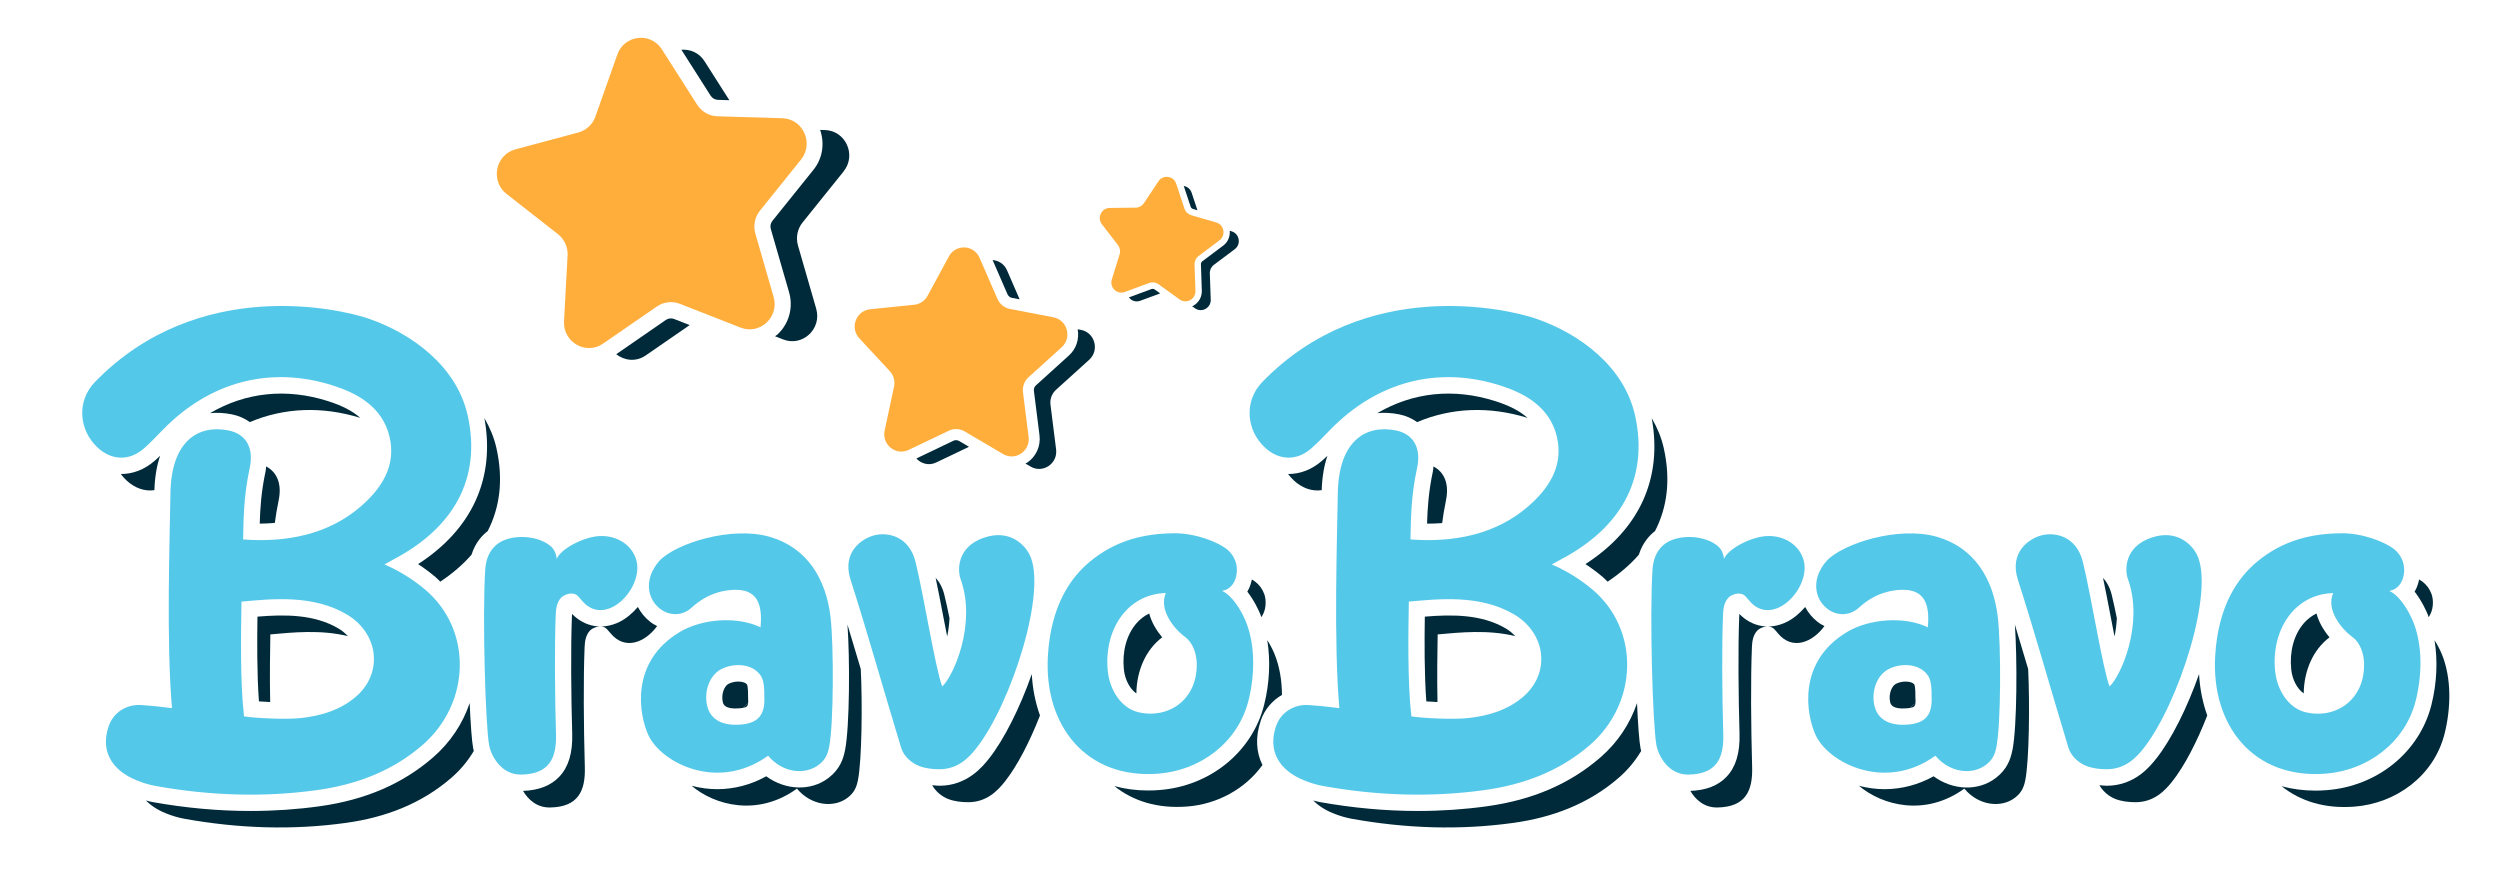 <svg width="131" height="46" viewBox="0 0 131 46" fill="none" xmlns="http://www.w3.org/2000/svg">
<path d="M44.206 8.979C44.891 8.127 44.315 6.848 43.229 6.814L42.975 6.807C43.22 7.52 43.106 8.3 42.627 8.895L40.477 11.57C40.379 11.69 40.346 11.851 40.391 12.002L41.347 15.312C41.579 16.114 41.347 16.963 40.737 17.53C40.699 17.566 40.652 17.585 40.612 17.619L41.038 17.787C42.051 18.185 43.075 17.232 42.769 16.176L41.814 12.866C41.693 12.446 41.783 11.995 42.056 11.656L44.206 8.982V8.979Z" fill="#002A3A"/>
<path d="M34.893 16.763L32.29 18.561C32.712 18.895 33.321 18.979 33.834 18.626L36.138 17.035L35.322 16.715C35.178 16.658 35.017 16.679 34.891 16.766L34.893 16.763Z" fill="#002A3A"/>
<path d="M37.616 5.232L38.218 5.251L36.916 3.206C36.629 2.757 36.157 2.57 35.705 2.608L37.239 5.016C37.322 5.148 37.464 5.227 37.616 5.232Z" fill="#002A3A"/>
<path d="M49.964 23.093L48.017 24.024C48.266 24.296 48.669 24.418 49.051 24.236L50.775 23.412L50.258 23.108C50.167 23.055 50.056 23.05 49.964 23.093Z" fill="#002A3A"/>
<path d="M56.642 17.287L56.471 17.254C56.561 17.763 56.4 18.276 56.016 18.624L54.281 20.194C54.202 20.266 54.164 20.372 54.176 20.475L54.47 22.811C54.541 23.377 54.292 23.927 53.823 24.244C53.794 24.263 53.759 24.27 53.73 24.289L54.001 24.448C54.643 24.825 55.433 24.294 55.34 23.55L55.046 21.212C55.008 20.917 55.117 20.619 55.338 20.422L57.074 18.852C57.626 18.351 57.372 17.427 56.644 17.285L56.642 17.287Z" fill="#002A3A"/>
<path d="M53.025 15.608L53.428 15.684L52.767 14.162C52.622 13.829 52.324 13.651 52.013 13.627L52.793 15.42C52.836 15.516 52.921 15.586 53.025 15.608Z" fill="#002A3A"/>
<path d="M62.513 10.95L62.746 11.017L62.44 10.095C62.373 9.894 62.207 9.776 62.029 9.745L62.39 10.83C62.409 10.89 62.456 10.933 62.516 10.95H62.513Z" fill="#002A3A"/>
<path d="M64.535 12.121L64.438 12.093C64.464 12.393 64.343 12.686 64.099 12.868L63.004 13.689C62.954 13.725 62.925 13.785 62.928 13.847L62.975 15.225C62.987 15.559 62.814 15.866 62.522 16.025C62.503 16.034 62.484 16.039 62.468 16.046L62.615 16.152C62.97 16.406 63.459 16.14 63.442 15.701L63.395 14.323C63.388 14.148 63.468 13.982 63.606 13.879L64.701 13.058C65.05 12.796 64.95 12.242 64.533 12.121H64.535Z" fill="#002A3A"/>
<path d="M60.336 15.147L59.153 15.584C59.283 15.754 59.511 15.848 59.745 15.761L60.793 15.375L60.509 15.171C60.459 15.135 60.395 15.125 60.338 15.147H60.336Z" fill="#002A3A"/>
<path d="M40.997 6.196L37.592 6.093C37.161 6.081 36.765 5.853 36.53 5.486L34.683 2.588C34.095 1.664 32.713 1.825 32.348 2.86L31.2 6.107C31.056 6.518 30.719 6.83 30.302 6.943L27.009 7.826C25.958 8.107 25.683 9.487 26.541 10.159L29.235 12.269C29.576 12.536 29.766 12.956 29.742 13.393L29.555 16.835C29.496 17.932 30.705 18.626 31.603 18.004L34.418 16.062C34.773 15.815 35.226 15.764 35.629 15.921L38.806 17.166C39.819 17.562 40.843 16.612 40.537 15.556L39.582 12.245C39.461 11.825 39.551 11.374 39.824 11.036L41.974 8.361C42.659 7.509 42.083 6.23 40.997 6.196Z" fill="#FFAE3B"/>
<path d="M55.203 16.626L52.918 16.187C52.629 16.132 52.384 15.935 52.266 15.661L51.327 13.505C51.028 12.819 50.08 12.776 49.722 13.436L48.603 15.503C48.46 15.764 48.202 15.94 47.908 15.968L45.592 16.206C44.854 16.283 44.52 17.183 45.03 17.73L46.625 19.447C46.827 19.665 46.91 19.968 46.848 20.261L46.355 22.562C46.199 23.297 46.941 23.895 47.612 23.576L49.717 22.57C49.985 22.442 50.296 22.457 50.549 22.606L52.56 23.791C53.202 24.171 53.992 23.64 53.899 22.894L53.605 20.556C53.568 20.261 53.676 19.965 53.897 19.766L55.633 18.196C56.185 17.694 55.931 16.77 55.203 16.628V16.626Z" fill="#FFAE3B"/>
<path d="M63.732 11.657L62.421 11.277C62.255 11.229 62.122 11.102 62.067 10.936L61.633 9.628C61.496 9.21 60.944 9.136 60.702 9.501L59.941 10.646C59.843 10.79 59.682 10.879 59.511 10.881L58.148 10.896C57.714 10.9 57.472 11.407 57.74 11.753L58.58 12.84C58.686 12.977 58.72 13.159 58.667 13.327L58.26 14.643C58.129 15.063 58.532 15.452 58.94 15.3L60.22 14.828C60.382 14.768 60.564 14.792 60.704 14.892L61.814 15.692C62.167 15.946 62.658 15.68 62.641 15.24L62.594 13.863C62.587 13.687 62.667 13.522 62.805 13.416L63.9 12.595C64.249 12.334 64.149 11.779 63.732 11.659V11.657Z" fill="#FFAE3B"/>
<path d="M38.929 37.09C39.099 37.066 39.18 37.021 39.199 36.855C39.099 36.92 39.007 36.999 38.929 37.09Z" fill="#002A3A"/>
<path d="M100.098 37.09C100.269 37.066 100.35 37.021 100.369 36.855C100.269 36.92 100.177 36.999 100.098 37.09Z" fill="#002A3A"/>
<path d="M38.747 37.116C38.823 37.109 38.875 37.102 38.93 37.094C39.01 37.003 39.1 36.924 39.2 36.859C39.209 36.785 39.209 36.686 39.2 36.549C39.205 36.048 39.162 35.911 39.148 35.877C39.081 35.772 38.899 35.714 38.69 35.714C38.52 35.714 38.33 35.752 38.171 35.836C37.95 35.952 37.777 36.389 37.877 36.797C37.901 36.893 37.972 37.181 38.742 37.116H38.747Z" fill="#002A3A"/>
<path d="M44.277 39.319C44.187 39.773 44.016 40.299 43.419 40.76C42.489 41.477 41.147 41.41 40.152 40.678C39.348 41.125 38.475 41.35 37.591 41.353C37.141 41.353 36.69 41.293 36.239 41.175C37.451 42.202 39.703 42.812 41.761 41.324C42.501 42.217 43.691 42.358 44.417 41.799C44.746 41.545 44.877 41.278 44.958 40.873C45.159 39.855 45.195 36.89 45.105 35.059C44.872 34.271 44.64 33.496 44.407 32.73C44.535 34.466 44.528 38.059 44.279 39.319H44.277Z" fill="#002A3A"/>
<path d="M51.816 39.757C51.51 40.143 50.696 41.173 49.229 41.173C49.094 41.173 48.973 41.154 48.845 41.144C49.049 41.511 49.397 41.756 49.675 41.864C50.016 41.999 50.4 42.035 50.742 42.035C51.716 42.035 52.294 41.411 52.664 40.943C53.307 40.129 53.959 38.866 54.495 37.491C54.255 36.821 54.106 36.093 54.066 35.321C53.449 37.08 52.622 38.739 51.818 39.757H51.816Z" fill="#002A3A"/>
<path d="M49.632 33.352C49.698 33.05 49.736 32.726 49.755 32.397C49.663 31.951 49.575 31.538 49.487 31.183C49.392 30.786 49.226 30.498 49.027 30.277C49.16 30.909 49.293 31.603 49.425 32.291C49.492 32.64 49.561 33.002 49.632 33.352Z" fill="#002A3A"/>
<path d="M33.424 31.805C33.14 32.137 32.81 32.415 32.464 32.586C31.582 33.023 30.645 32.859 29.974 32.168C29.974 32.182 29.974 32.194 29.972 32.211C29.899 33.928 29.929 36.559 29.984 38.45C30.012 39.451 29.792 40.186 29.308 40.699C28.867 41.167 28.225 41.415 27.407 41.443C27.67 41.89 28.125 42.324 28.825 42.312C30.297 42.288 30.681 41.446 30.645 40.198C30.584 38.059 30.565 35.541 30.634 33.896C30.645 33.594 30.7 33.267 30.918 33.039C31.063 32.888 31.525 32.684 31.802 32.965C31.869 33.035 31.933 33.107 31.992 33.181C32.756 34.115 33.825 33.644 34.434 32.806C34.311 32.744 34.188 32.677 34.074 32.586C33.794 32.367 33.578 32.101 33.424 31.805Z" fill="#002A3A"/>
<path d="M60.899 33.397C60.591 33.025 60.337 32.6 60.219 32.147C59.965 32.269 59.737 32.444 59.545 32.667C59.033 33.263 58.794 34.141 58.891 35.08C58.948 35.627 59.209 36.1 59.545 36.338C59.562 35.126 60.045 34.041 60.897 33.397H60.899Z" fill="#002A3A"/>
<path d="M65.358 31.001C65.728 31.474 65.961 31.993 66.051 32.211C66.067 32.252 66.074 32.3 66.091 32.341C66.352 31.99 66.368 31.465 66.248 31.131C66.146 30.852 65.984 30.639 65.764 30.473C65.716 30.437 65.659 30.401 65.598 30.363C65.553 30.569 65.491 30.768 65.392 30.946C65.382 30.965 65.37 30.985 65.358 31.001Z" fill="#002A3A"/>
<path d="M66.058 37.773C66.26 37.178 66.663 36.71 67.175 36.414C67.17 35.67 67.054 34.926 66.781 34.261C66.696 34.055 66.566 33.793 66.404 33.543C66.575 34.599 66.533 35.773 66.239 36.94C65.615 39.403 63.41 41.196 60.752 41.398C60.551 41.414 60.352 41.422 60.157 41.422C59.536 41.422 58.946 41.343 58.393 41.191C59.36 41.969 60.645 42.382 62.201 42.262C63.789 42.142 65.25 41.343 66.153 40.087C65.817 39.413 65.774 38.618 66.061 37.773H66.058Z" fill="#002A3A"/>
<path d="M21.908 29.558C22.226 29.767 22.529 29.992 22.819 30.237C22.909 30.314 22.987 30.398 23.07 30.479C23.703 30.059 24.253 29.589 24.708 29.066C24.91 28.42 25.284 28.036 25.555 27.829C26.192 26.591 26.387 25.136 26.01 23.468C25.884 22.908 25.661 22.392 25.382 21.91C25.958 25.049 24.746 27.731 21.906 29.56L21.908 29.558Z" fill="#002A3A"/>
<path d="M14.596 26.241C14.786 25.363 14.518 24.744 13.946 24.441C13.934 24.53 13.934 24.609 13.915 24.703C13.69 25.754 13.631 26.645 13.61 27.439C13.88 27.437 14.143 27.422 14.402 27.401C14.449 27.034 14.511 26.649 14.598 26.239L14.596 26.241Z" fill="#002A3A"/>
<path d="M8.107 24.143C7.571 24.613 6.95 24.844 6.329 24.837C6.419 24.954 6.516 25.07 6.627 25.173C7.073 25.586 7.585 25.756 8.09 25.684C8.114 24.959 8.225 24.364 8.391 23.884C8.299 23.973 8.204 24.059 8.107 24.145V24.143Z" fill="#002A3A"/>
<path d="M24.61 36.842C24.245 37.927 23.588 38.913 22.689 39.691C21.089 41.076 19.147 41.914 16.75 42.248C15.565 42.413 14.356 42.495 13.13 42.495C11.446 42.495 9.73 42.339 7.997 42.029C7.883 42.01 7.762 41.974 7.646 41.945C7.911 42.214 8.255 42.442 8.682 42.613C8.995 42.74 9.324 42.843 9.656 42.903C12.475 43.41 15.313 43.513 18.144 43.117C20.169 42.834 22.059 42.135 23.647 40.76C24.131 40.342 24.525 39.862 24.828 39.348C24.819 39.305 24.802 39.259 24.795 39.218C24.724 38.846 24.66 37.953 24.61 36.842Z" fill="#002A3A"/>
<path d="M18.881 21.9C18.483 21.542 17.928 21.252 17.179 21.016C15 20.325 12.873 20.555 11.005 21.65C11.367 21.612 11.752 21.633 12.152 21.712C12.513 21.785 12.823 21.926 13.091 22.118C14.898 21.355 16.875 21.278 18.881 21.897V21.9Z" fill="#002A3A"/>
<path d="M14.164 33.243C15.323 33.138 16.815 32.984 18.23 33.334C18.093 33.191 17.941 33.056 17.758 32.946C16.466 32.17 14.878 32.197 13.491 32.312C13.472 33.56 13.462 35.325 13.569 36.753C13.754 36.767 13.953 36.777 14.157 36.786C14.128 35.452 14.152 34.112 14.166 33.243H14.164Z" fill="#002A3A"/>
<path d="M105.446 39.319C105.356 39.773 105.183 40.299 104.588 40.76C103.659 41.48 102.317 41.413 101.321 40.678C100.517 41.125 99.645 41.35 98.76 41.353C98.31 41.353 97.857 41.293 97.409 41.175C98.621 42.202 100.875 42.812 102.931 41.324C103.671 42.217 104.861 42.358 105.586 41.799C105.916 41.545 106.046 41.278 106.127 40.873C106.328 39.855 106.364 36.893 106.276 35.059C106.044 34.271 105.812 33.496 105.579 32.73C105.705 34.466 105.7 38.059 105.451 39.319H105.446Z" fill="#002A3A"/>
<path d="M99.914 37.116C99.99 37.109 100.042 37.102 100.097 37.094C100.177 37.003 100.268 36.924 100.367 36.859C100.377 36.785 100.377 36.686 100.367 36.549C100.372 36.048 100.329 35.908 100.315 35.877C100.249 35.772 100.066 35.714 99.857 35.714C99.687 35.714 99.497 35.752 99.341 35.836C99.12 35.952 98.947 36.389 99.046 36.797C99.07 36.893 99.141 37.181 99.912 37.116H99.914Z" fill="#002A3A"/>
<path d="M112.981 39.757C112.675 40.143 111.862 41.173 110.394 41.173C110.259 41.173 110.138 41.154 110.01 41.144C110.214 41.511 110.562 41.756 110.84 41.864C111.181 41.999 111.565 42.035 111.907 42.035C112.881 42.035 113.46 41.411 113.83 40.943C114.472 40.129 115.124 38.866 115.66 37.491C115.421 36.821 115.271 36.093 115.231 35.321C114.614 37.08 113.787 38.739 112.983 39.757H112.981Z" fill="#002A3A"/>
<path d="M110.8 33.35C110.866 33.048 110.904 32.724 110.923 32.395C110.833 31.951 110.743 31.535 110.658 31.183C110.561 30.786 110.395 30.498 110.198 30.277C110.331 30.909 110.463 31.605 110.596 32.291C110.662 32.64 110.731 33 110.8 33.352V33.35Z" fill="#002A3A"/>
<path d="M94.591 31.805C94.307 32.137 93.977 32.415 93.631 32.586C92.749 33.023 91.812 32.859 91.141 32.168C91.141 32.182 91.141 32.194 91.139 32.211C91.066 33.932 91.096 36.561 91.151 38.45C91.179 39.451 90.959 40.186 90.475 40.699C90.034 41.167 89.392 41.415 88.574 41.443C88.837 41.89 89.292 42.324 89.992 42.312C91.464 42.288 91.848 41.446 91.812 40.198C91.751 38.059 91.732 35.541 91.801 33.896C91.812 33.594 91.867 33.267 92.085 33.039C92.23 32.888 92.692 32.684 92.969 32.965C93.038 33.035 93.1 33.107 93.159 33.181C93.923 34.115 94.992 33.644 95.601 32.806C95.478 32.744 95.355 32.677 95.241 32.586C94.961 32.367 94.745 32.101 94.591 31.805Z" fill="#002A3A"/>
<path d="M126.526 31.001C126.896 31.477 127.129 31.993 127.219 32.211C127.235 32.252 127.242 32.3 127.257 32.341C127.517 31.99 127.534 31.465 127.413 31.131C127.311 30.852 127.15 30.639 126.929 30.473C126.882 30.437 126.825 30.401 126.763 30.363C126.718 30.569 126.657 30.771 126.557 30.946C126.548 30.965 126.536 30.985 126.524 31.001H126.526Z" fill="#002A3A"/>
<path d="M122.066 33.397C121.755 33.025 121.504 32.6 121.385 32.147C121.132 32.269 120.906 32.444 120.714 32.665C120.202 33.26 119.963 34.139 120.06 35.078C120.117 35.625 120.378 36.098 120.714 36.335C120.731 35.123 121.215 34.038 122.066 33.397Z" fill="#002A3A"/>
<path d="M127.947 34.268C127.862 34.061 127.731 33.8 127.57 33.55C127.741 34.606 127.698 35.78 127.404 36.947C126.78 39.41 124.575 41.203 121.918 41.404C121.716 41.421 121.517 41.428 121.322 41.428C120.701 41.428 120.111 41.349 119.558 41.198C120.526 41.976 121.811 42.389 123.366 42.268C125.564 42.1 127.537 40.651 128.094 38.454C128.423 37.153 128.48 35.559 127.949 34.27L127.947 34.268Z" fill="#002A3A"/>
<path d="M75.334 33.243C76.493 33.138 77.984 32.984 79.4 33.334C79.265 33.191 79.111 33.056 78.928 32.946C77.636 32.17 76.047 32.197 74.66 32.312C74.641 33.56 74.632 35.325 74.739 36.753C74.924 36.767 75.123 36.777 75.324 36.786C75.296 35.452 75.319 34.112 75.334 33.246V33.243Z" fill="#002A3A"/>
<path d="M80.046 21.9C79.648 21.542 79.093 21.252 78.344 21.016C76.165 20.325 74.038 20.555 72.17 21.65C72.531 21.612 72.917 21.633 73.318 21.712C73.678 21.785 73.989 21.926 74.257 22.118C76.063 21.355 78.041 21.278 80.044 21.897L80.046 21.9Z" fill="#002A3A"/>
<path d="M75.764 26.241C75.954 25.363 75.686 24.744 75.114 24.441C75.102 24.53 75.105 24.609 75.083 24.703C74.858 25.754 74.801 26.645 74.778 27.439C75.048 27.439 75.311 27.43 75.57 27.41C75.617 27.041 75.679 26.652 75.766 26.239L75.764 26.241Z" fill="#002A3A"/>
<path d="M85.78 36.842C85.415 37.927 84.758 38.913 83.859 39.691C82.259 41.076 80.317 41.914 77.92 42.248C76.734 42.413 75.525 42.495 74.299 42.495C72.616 42.495 70.9 42.339 69.166 42.029C69.052 42.01 68.934 41.977 68.815 41.945C69.081 42.214 69.425 42.442 69.852 42.613C70.165 42.74 70.494 42.843 70.826 42.903C73.645 43.41 76.483 43.513 79.314 43.117C81.339 42.834 83.228 42.135 84.817 40.76C85.301 40.342 85.694 39.862 85.998 39.348C85.988 39.305 85.972 39.259 85.965 39.218C85.893 38.846 85.829 37.953 85.78 36.842Z" fill="#002A3A"/>
<path d="M83.076 29.558C83.394 29.767 83.7 29.992 83.987 30.237C84.077 30.314 84.155 30.398 84.238 30.479C84.871 30.059 85.421 29.589 85.876 29.066C86.078 28.42 86.453 28.033 86.723 27.829C87.361 26.591 87.555 25.136 87.178 23.468C87.052 22.908 86.83 22.392 86.55 21.91C87.126 25.052 85.917 27.731 83.074 29.56L83.076 29.558Z" fill="#002A3A"/>
<path d="M69.273 24.143C68.737 24.613 68.116 24.844 67.495 24.837C67.585 24.954 67.682 25.067 67.794 25.173C68.24 25.586 68.752 25.756 69.257 25.684C69.281 24.959 69.392 24.364 69.558 23.884C69.465 23.973 69.371 24.059 69.273 24.145V24.143Z" fill="#002A3A"/>
<path d="M40.328 28.128C38.322 27.552 35.413 28.474 34.559 29.381C34.365 29.588 34.17 29.905 34.083 30.193C33.881 30.853 34.071 31.499 34.59 31.902C35.071 32.276 35.749 32.293 36.242 31.84C37.132 31.023 38.037 30.915 38.495 30.906C39.602 30.882 39.979 31.554 39.851 32.874C38.668 32.288 36.809 32.406 35.624 33.114C32.983 34.691 33.487 37.464 33.976 38.523C34.642 39.968 37.613 41.506 40.249 39.598C40.989 40.493 42.179 40.633 42.905 40.073C43.234 39.819 43.365 39.552 43.446 39.147C43.687 37.92 43.692 33.861 43.524 32.37C43.291 30.318 42.281 28.69 40.33 28.128H40.328ZM38.822 37.966C37.921 38.045 37.241 37.752 37.058 36.996C36.876 36.249 37.17 35.392 37.784 35.068C38.438 34.722 39.455 34.749 39.882 35.435C40.048 35.702 40.055 36.194 40.05 36.499C40.105 37.538 39.652 37.894 38.822 37.968V37.966Z" fill="#54C8E8"/>
<path d="M51.552 28.176C50.101 28.68 50.184 29.928 50.331 30.329C51.19 32.689 49.954 35.447 49.371 35.971C48.994 34.938 48.437 31.352 47.977 29.458C47.643 28.08 46.509 27.876 45.827 28.047C45.186 28.205 44.1 28.908 44.568 30.373C45.478 33.217 46.248 35.985 47.218 39.178C47.372 39.686 47.828 40.006 48.162 40.138C48.503 40.27 48.887 40.308 49.229 40.308C50.203 40.308 50.782 39.684 51.152 39.216C52.994 36.885 54.919 30.893 53.933 29.028C53.677 28.543 52.897 27.71 51.552 28.179V28.176Z" fill="#54C8E8"/>
<path d="M31.425 28.089C30.59 28.125 29.376 28.759 29.17 29.29C29.158 29.038 29.03 28.776 28.876 28.639C28.217 28.046 26.827 27.962 26.102 28.478C25.801 28.692 25.473 29.1 25.426 29.832C25.27 32.245 25.436 38.018 25.632 39.057C25.727 39.566 26.237 40.605 27.313 40.589C28.786 40.565 29.17 39.722 29.134 38.474C29.073 36.335 29.054 33.817 29.122 32.172C29.134 31.87 29.189 31.544 29.407 31.316C29.552 31.164 30.014 30.96 30.291 31.241C30.358 31.311 30.422 31.383 30.481 31.457C31.695 32.941 33.679 30.879 33.364 29.436C33.181 28.601 32.375 28.049 31.422 28.089H31.425Z" fill="#54C8E8"/>
<path d="M64.034 30.965C64.804 30.821 64.918 29.904 64.738 29.41C64.636 29.131 64.475 28.918 64.254 28.752C63.816 28.418 62.668 27.933 61.528 27.943C60.003 27.957 58.476 28.286 57.094 29.443C56.131 30.25 55.069 31.685 54.91 34.362C54.692 38.025 56.918 40.829 60.688 40.541C62.886 40.373 64.859 38.923 65.416 36.726C65.746 35.425 65.802 33.831 65.271 32.542C65.063 32.033 64.586 31.205 64.036 30.965H64.034ZM59.605 37.307C58.758 37.087 58.154 36.179 58.049 35.169C57.831 33.059 59.017 31.136 61.091 31.073C60.714 31.933 61.483 32.924 62.108 33.385C62.53 33.697 62.694 34.29 62.708 34.727C62.772 36.707 61.162 37.713 59.605 37.307Z" fill="#54C8E8"/>
<path d="M24.499 21.741C23.939 19.254 21.671 17.501 19.288 16.688C17.815 16.186 10.385 14.45 4.981 20.01C3.997 21.023 4.137 22.542 5.112 23.45C5.854 24.139 6.786 24.163 7.547 23.493C7.879 23.2 8.184 22.881 8.493 22.561C10.992 19.976 14.178 19.165 17.429 20.195C18.666 20.586 20.02 21.282 20.407 22.864C20.786 24.422 19.968 25.632 18.866 26.57C17.151 28.035 14.956 28.433 12.739 28.267C12.763 27.264 12.756 26.049 13.085 24.523C13.32 23.438 12.862 22.737 11.985 22.557C10.363 22.228 8.969 23.138 8.931 25.855C8.9 28.073 8.706 33.594 9.012 37.106C8.301 37.02 8.066 36.993 7.428 36.945C6.65 36.887 5.944 37.317 5.693 38.056C5.249 39.358 5.863 40.368 7.172 40.894C7.485 41.021 7.815 41.124 8.147 41.184C10.966 41.691 13.804 41.794 16.634 41.398C18.659 41.115 20.549 40.416 22.137 39.041C24.677 36.842 24.767 32.996 22.275 30.893C21.649 30.365 20.928 29.916 20.144 29.576C20.321 29.477 20.509 29.372 20.698 29.271C23.664 27.689 25.27 25.161 24.501 21.741H24.499ZM18.64 36.513C17.829 37.212 16.843 37.497 15.828 37.62C15.02 37.716 13.446 37.636 12.787 37.54C12.573 35.678 12.63 32.958 12.654 31.525C14.228 31.381 16.414 31.143 18.192 32.209C19.831 33.191 20.101 35.258 18.643 36.513H18.64Z" fill="#54C8E8"/>
<path d="M101.493 28.128C99.487 27.552 96.578 28.474 95.725 29.381C95.53 29.588 95.336 29.905 95.248 30.193C95.047 30.853 95.236 31.499 95.755 31.902C96.237 32.276 96.915 32.293 97.408 31.84C98.297 31.023 99.203 30.915 99.66 30.906C100.768 30.882 101.145 31.554 101.017 32.874C99.834 32.288 97.975 32.406 96.789 33.114C94.148 34.691 94.653 37.464 95.141 38.523C95.808 39.968 98.778 41.506 101.415 39.598C102.155 40.493 103.345 40.633 104.07 40.073C104.4 39.819 104.53 39.552 104.611 39.147C104.853 37.92 104.858 33.861 104.689 32.37C104.457 30.318 103.447 28.69 101.496 28.128H101.493ZM99.988 37.966C99.087 38.045 98.406 37.752 98.224 36.996C98.041 36.249 98.335 35.392 98.949 35.068C99.604 34.722 100.621 34.749 101.047 35.435C101.213 35.702 101.221 36.194 101.216 36.499C101.27 37.538 100.817 37.894 99.988 37.968V37.966Z" fill="#54C8E8"/>
<path d="M112.72 28.176C111.269 28.68 111.352 29.928 111.499 30.329C112.358 32.689 111.122 35.447 110.539 35.971C110.162 34.938 109.605 31.352 109.145 29.458C108.811 28.08 107.677 27.876 106.995 28.047C106.354 28.205 105.269 28.908 105.736 30.373C106.646 33.217 107.417 35.985 108.386 39.178C108.54 39.686 108.996 40.006 109.33 40.138C109.671 40.27 110.055 40.308 110.397 40.308C111.371 40.308 111.95 39.684 112.32 39.216C114.162 36.885 116.087 30.893 115.101 29.028C114.845 28.543 114.065 27.71 112.72 28.179V28.176Z" fill="#54C8E8"/>
<path d="M92.59 28.089C91.755 28.125 90.542 28.759 90.335 29.29C90.323 29.038 90.195 28.776 90.041 28.639C89.382 28.046 87.993 27.962 87.267 28.478C86.966 28.692 86.639 29.1 86.592 29.832C86.435 32.245 86.601 38.018 86.798 39.057C86.893 39.566 87.402 40.605 88.479 40.589C89.951 40.565 90.335 39.722 90.3 38.474C90.238 36.335 90.219 33.817 90.288 32.172C90.3 31.87 90.354 31.544 90.572 31.316C90.717 31.164 91.179 30.96 91.457 31.241C91.523 31.311 91.587 31.383 91.646 31.457C92.86 32.941 94.845 30.879 94.529 29.436C94.347 28.601 93.541 28.049 92.588 28.089H92.59Z" fill="#54C8E8"/>
<path d="M126.434 32.542C126.226 32.033 125.749 31.205 125.199 30.965C125.97 30.821 126.083 29.904 125.903 29.41C125.801 29.131 125.64 28.918 125.42 28.752C124.981 28.418 123.833 27.933 122.693 27.943C121.168 27.957 119.642 28.286 118.259 29.443C117.297 30.25 116.234 31.685 116.076 34.362C115.857 38.025 118.084 40.829 121.854 40.541C124.051 40.373 126.024 38.923 126.581 36.726C126.911 35.425 126.968 33.831 126.437 32.542H126.434ZM120.772 37.31C119.926 37.089 119.321 36.181 119.217 35.171C118.999 33.061 120.184 31.138 122.259 31.076C121.882 31.935 122.65 32.926 123.276 33.387C123.698 33.699 123.862 34.292 123.876 34.729C123.94 36.71 122.33 37.715 120.772 37.31Z" fill="#54C8E8"/>
<path d="M85.669 21.741C85.109 19.254 82.84 17.501 80.457 16.688C78.985 16.186 71.554 14.45 66.151 20.01C65.167 21.023 65.307 22.542 66.281 23.45C67.023 24.139 67.955 24.163 68.716 23.493C69.048 23.2 69.354 22.881 69.662 22.561C72.161 19.976 75.348 19.165 78.599 20.195C79.836 20.586 81.19 21.282 81.576 22.864C81.956 24.422 81.138 25.632 80.035 26.57C78.321 28.035 76.126 28.433 73.909 28.267C73.932 27.264 73.925 26.049 74.255 24.523C74.49 23.438 74.032 22.737 73.155 22.557C71.533 22.228 70.139 23.138 70.101 25.855C70.07 28.073 69.876 33.594 70.182 37.106C69.47 37.02 69.236 36.993 68.598 36.945C67.82 36.887 67.114 37.317 66.862 38.056C66.419 39.358 67.033 40.368 68.342 40.894C68.655 41.021 68.984 41.124 69.316 41.184C72.135 41.691 74.973 41.794 77.804 41.398C79.829 41.115 81.719 40.416 83.307 39.041C85.847 36.842 85.937 32.996 83.445 30.893C82.819 30.365 82.098 29.916 81.313 29.576C81.491 29.477 81.678 29.372 81.868 29.271C84.834 27.689 86.439 25.161 85.671 21.741H85.669ZM79.81 36.513C78.999 37.212 78.013 37.497 76.998 37.62C76.19 37.716 74.615 37.636 73.956 37.54C73.743 35.678 73.8 32.958 73.823 31.525C75.398 31.381 77.584 31.143 79.362 32.209C81 33.191 81.271 35.258 79.812 36.513H79.81Z" fill="#54C8E8"/>
</svg>
